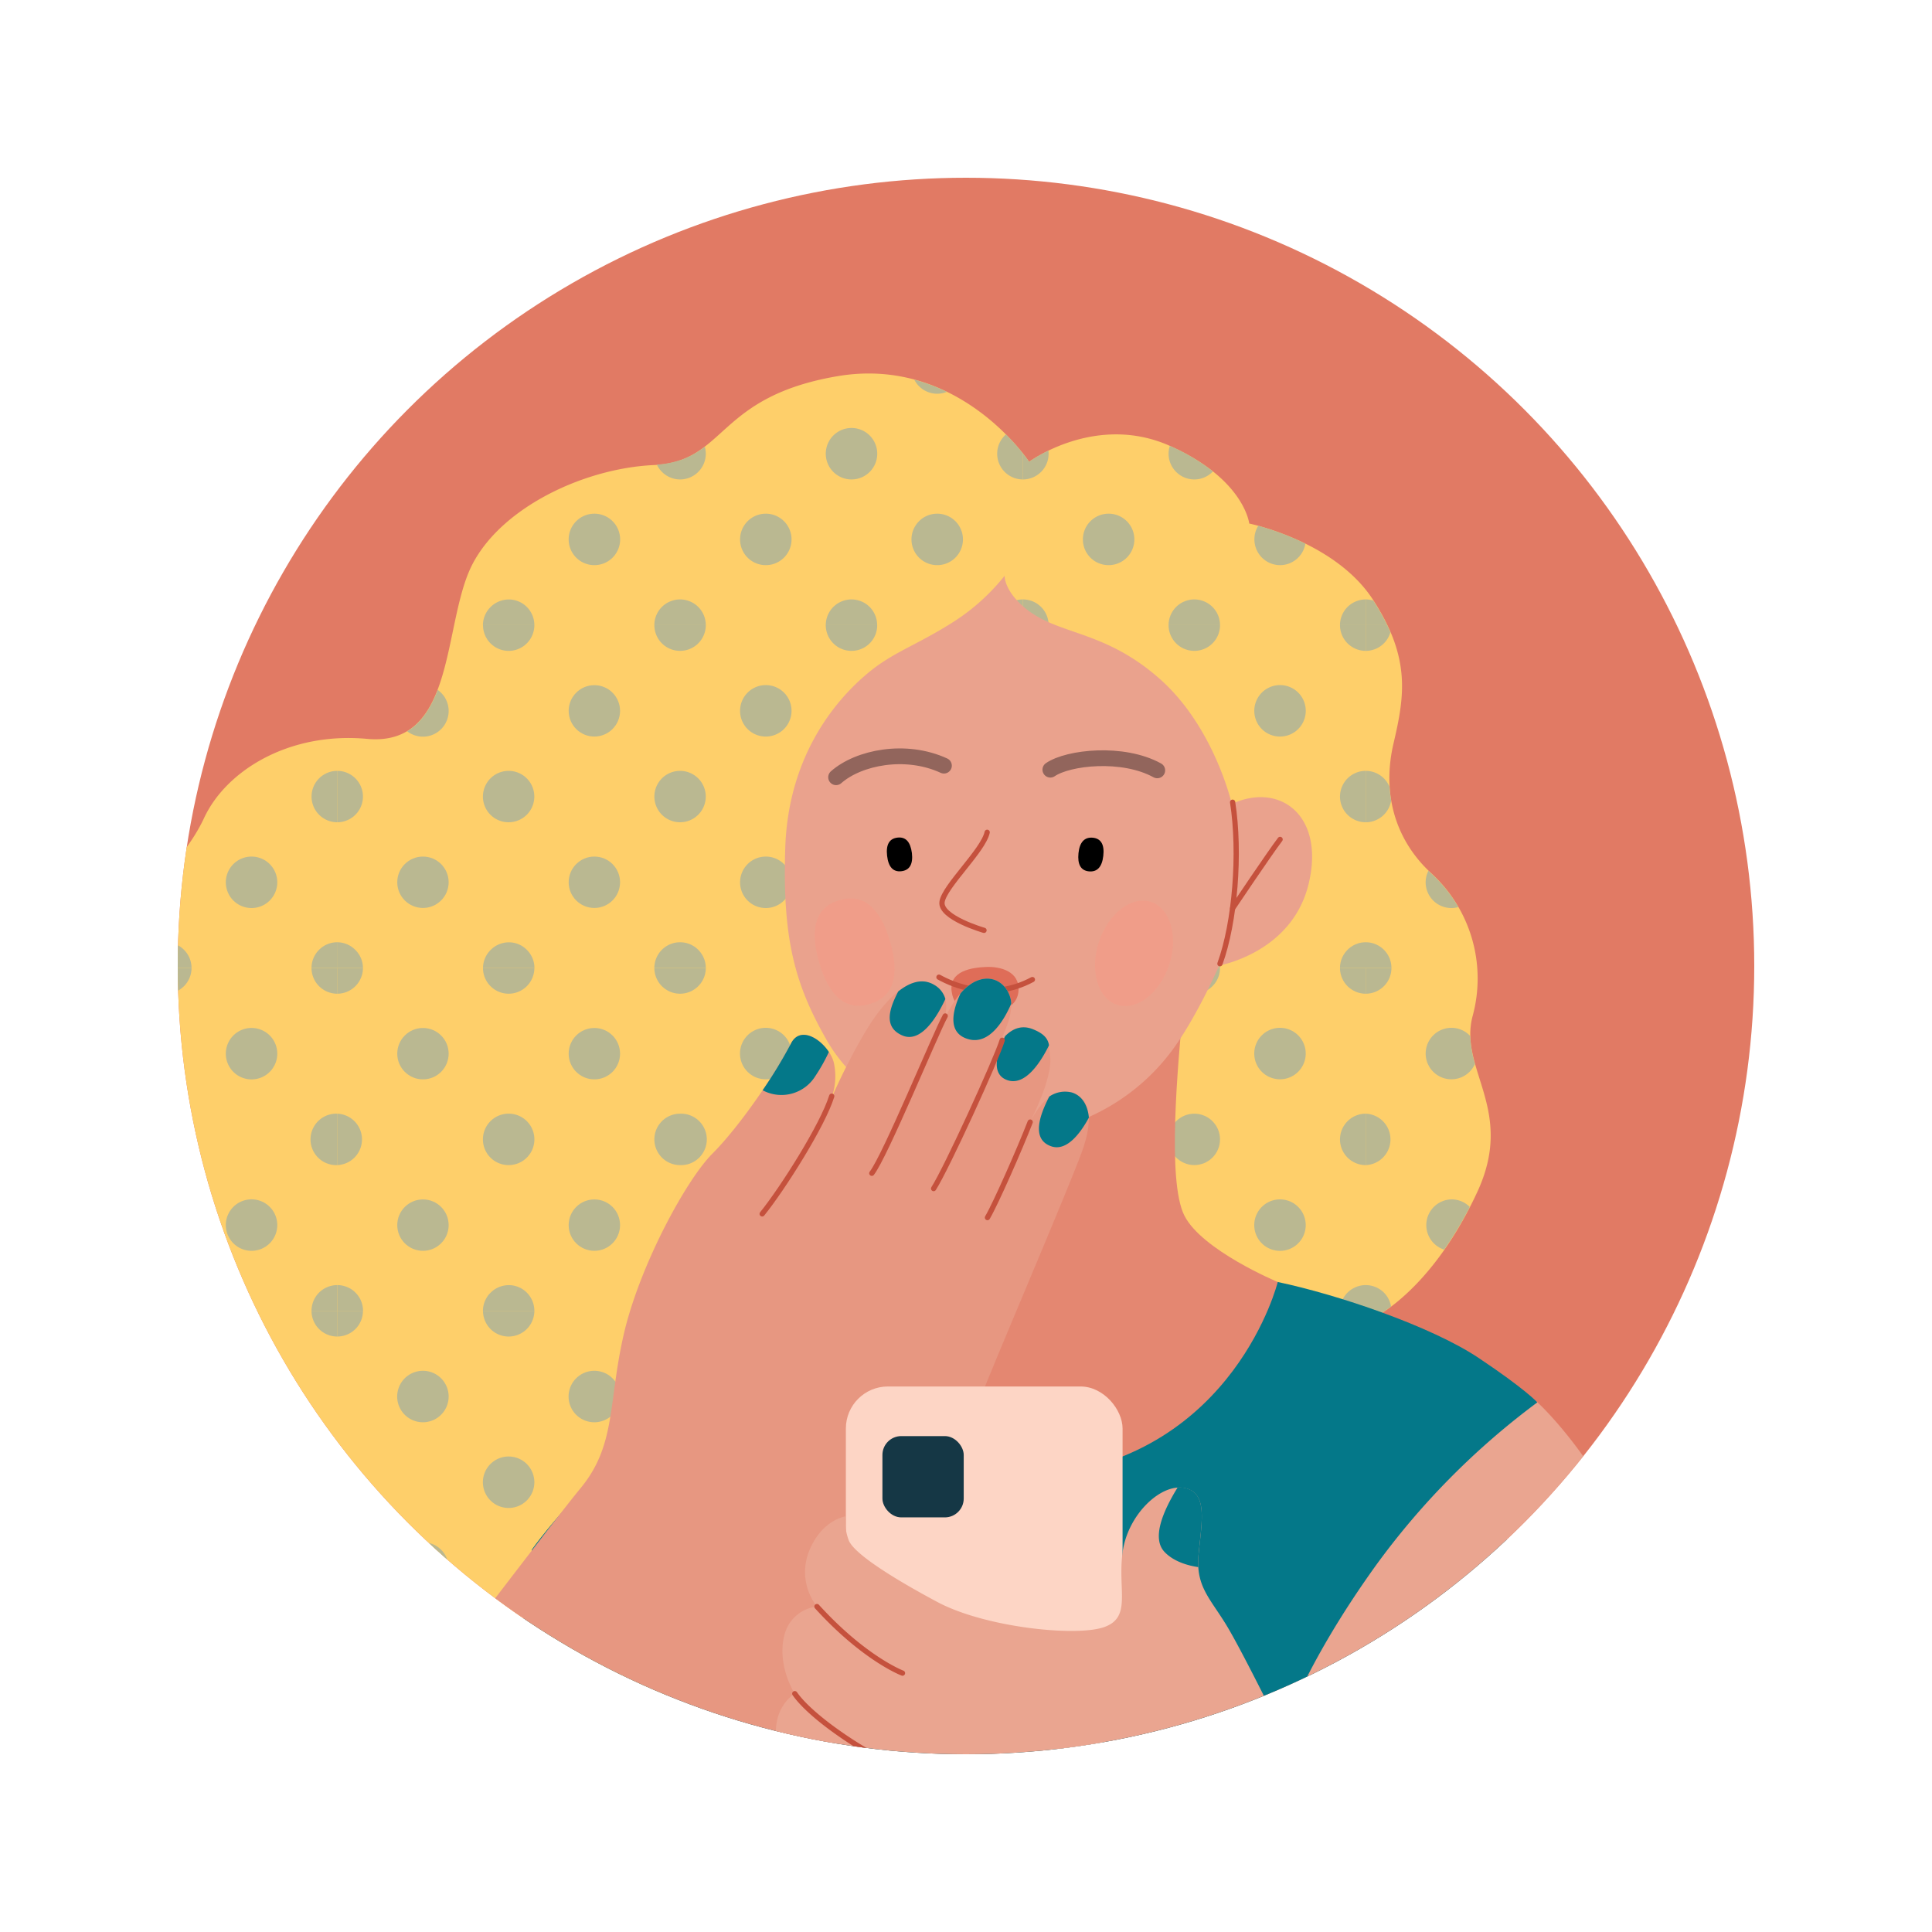 <svg xmlns="http://www.w3.org/2000/svg" viewBox="0 0 500 500"><defs><clipPath id="clip-path"><circle id="SVGID" class="cls-1" cx="770" cy="250" r="204"/></clipPath><clipPath id="clip-path-2"><circle id="SVGID-2" data-name="SVGID" class="cls-1" cx="250" cy="250" r="204"/></clipPath><clipPath id="clip-path-3"><circle id="SVGID-3" data-name="SVGID" class="cls-2" cx="250" cy="-270" r="204"/></clipPath><style>.cls-1,.cls-17,.cls-26,.cls-27,.cls-7{fill:none}.cls-2{fill:#047889}.cls-5{fill:#f09e64}.cls-15{mix-blend-mode:multiply}.cls-27{stroke:#010101}.cls-17,.cls-26,.cls-27,.cls-7{stroke-linecap:round;stroke-linejoin:round}.cls-7{stroke:#c5513d}.cls-26,.cls-27,.cls-7{stroke-width:1.36px}.cls-12{fill:#bab891}.cls-15{opacity:.68}.cls-16{fill:#f49b87}.cls-17{stroke:#92655c;stroke-width:4.08px}.cls-26{stroke:#b16333}</style></defs><g style="isolation:isolate"><g id="Layer_1" data-name="Layer 1"><g style="clip-path:url(#clip-path)"><path class="cls-5" d="M591.28 551.68s-81.75-112.08-81.75-126.21 6.76-29.51 6.15-51.64-.62-28.89 2.46-38.72 9.22-19.67-1.23-21.52S499.08 324 496 330.81s-11.68 44.25-11.68 44.25l-67-9.83s-19.05 47.94-1.23 95.89 25.82 94 70.07 141.37 73.77 55.32 114.33 55.94 65.77-16 65.77-16-8-16.6-34.42-48-40.56-42.75-40.56-42.75Z"/><path d="M504.61 427.72c2.29-1.12 3.93-3.28 5.08-6.1a127.22 127.22 0 0 1 2.31-14.76c.16-10.87-1.8-23-2.89-29.34-2.05-11.88-5.33-20.28-5.12-26.84.18-5.77-1.87-14.08-7-22-.38.75-.72 1.47-1 2.13-3.07 6.76-11.68 44.25-11.68 44.25l-11.11-1.63-4.67 47.32s24.41 12.71 36.08 6.97Z" style="mix-blend-mode:multiply;fill:#404da0;opacity:.17"/><path style="stroke-width:8.84px;stroke-linecap:round;stroke-linejoin:round;stroke:#010101;fill:none" d="m460.36 268.11 39.34 142.6"/><path class="cls-5" d="M417.33 365.23c6.76-17.21 19.46-31.35 29.09-39.55s26.64-22.33 30.94-21.92 8.81 4.71 6.56 13.11-6.15 11.07-13.11 18-15.78 15-20.29 21.52c0 0 9.43-9.84 18.24-14.35s14.55-3.27 18-1.63 8 7 6.35 13.31c-1.17 4.54-1.84 4.31-1.84 4.31a9.62 9.62 0 0 1 6.14 7c1 5.33.82 9.84-2.05 14.55a10.2 10.2 0 0 1 3.9 8.2c0 5.53-7 15.57-17.83 25.61s-14.55 14.13-14.55 14.13Z"/><path class="cls-7" d="M458.92 315.44c5.33 5.94 19.06 1.43 25-5.53M490.48 357.85c-6.35-.41-22.34 2.26-35 18.44M450.52 356.42a105.63 105.63 0 0 0-7.58 9.22M495.39 379.57c-5.32-2.25-14.75-.2-22.12 5.12a52.86 52.86 0 0 0-10.86 10M509.53 425.47c-.41 12.29-4.92 23.76-12.91 30.32"/></g><g style="clip-path:url(#clip-path-2)"><circle cx="250" cy="250" r="204" style="fill:#e17a64"/><path d="M57.15 439.75C39.94 464.34 9.82 544.86 16 576.83s18.44 43 24.59 44.25S133.37 559 133.37 559l10.45-94Z" style="fill:#e68f79"/><path d="M266.34 119.51s17.21-12.71 36.47-4.1 20.49 20.08 20.49 20.08 22.13 4.51 32 19.67 8.2 25 5.33 37.29 0 24.59 9.84 33.6a36.91 36.91 0 0 1 10.65 36.88c-3.69 13.93 11.07 24.18 1.23 45.49s-22.95 32-31.55 34.83S165.94 442 165.94 442s-54.5 25-72.94 23.36-26.63-15.16-39.75-10.65-6.55 14.75-27.86 17.62-25.82-9.42-45.9-4.92-34.83-6.55-38.52-16.8-7-9-18.44-18 .82-23.77-4.1-34-14.75-22.17-9.43-37.33c6.1-17.37 15.57-22.54 29.09-29.91s22.13-16 26.64-42.62 24.18-43 45.08-45.49 37.29-19.26 43-31.55 22-22.36 42.21-20.49c22.13 2.05 19.67-27.05 26.23-43s29.09-27 47.94-27.86 16-17.62 47.54-23 49.61 22.15 49.61 22.15Z" style="fill:#fecf6a"/><path class="cls-12" d="M176 124.08v-5a23.24 23.24 0 0 1-6 1.16 6.64 6.64 0 0 0 6 3.84ZM153.82 146.26a6.66 6.66 0 1 0-6.65-6.65 6.65 6.65 0 0 0 6.65 6.65ZM176 161.79v-6.66a6.55 6.55 0 0 0-1.34.14 6.72 6.72 0 0 0-1.25.39 6.61 6.61 0 0 0-4.06 6.13ZM136.34 157.08a6.49 6.49 0 0 0-2.11-1.42 6.72 6.72 0 0 0-1.25-.39 6.69 6.69 0 0 0-6 1.81 6.67 6.67 0 0 0-2 4.71h13.31a6.63 6.63 0 0 0-1.95-4.71ZM258.07 117.43a6.65 6.65 0 0 0 6.65 6.65v-6.75a56.32 56.32 0 0 0-4.38-4.9 6.62 6.62 0 0 0-2.27 5ZM220.36 124.08a6.66 6.66 0 1 0-6.65-6.65 6.66 6.66 0 0 0 6.65 6.65ZM242.54 101.9a6.72 6.72 0 0 0 2.51-.49 47.11 47.11 0 0 0-8.44-3.16 6.66 6.66 0 0 0 5.93 3.65ZM242.54 146.26a6.66 6.66 0 1 0-6.65-6.65 6.66 6.66 0 0 0 6.65 6.65ZM198.18 146.26a6.66 6.66 0 1 0-6.65-6.65 6.65 6.65 0 0 0 6.65 6.65ZM264.72 161.79v-6.66a6.62 6.62 0 0 0-1.34.14 6.72 6.72 0 0 0-1.25.39 6.59 6.59 0 0 0-2.11 1.42 6.67 6.67 0 0 0-1.95 4.71ZM225.07 157.08a6.53 6.53 0 0 0-2.12-1.42 6.28 6.28 0 0 0-1.25-.39 6.48 6.48 0 0 0-2.68 0 6.72 6.72 0 0 0-1.25.39 6.65 6.65 0 0 0-4.06 6.13H227a6.67 6.67 0 0 0-1.93-4.71ZM176 124.08a6.66 6.66 0 0 0 6.66-6.65 6.86 6.86 0 0 0-.26-1.83 22.38 22.38 0 0 1-6.4 3.52ZM182.66 161.79a6.67 6.67 0 0 0-1.95-4.71 6.53 6.53 0 0 0-2.12-1.42 6.28 6.28 0 0 0-1.25-.39 6.55 6.55 0 0 0-1.34-.14v6.66ZM309.09 124.08a6.61 6.61 0 0 0 4.82-2.08 50.73 50.73 0 0 0-11.1-6.59h-.06a6.81 6.81 0 0 0-.32 2 6.66 6.66 0 0 0 6.66 6.67ZM331.27 146.26a6.65 6.65 0 0 0 6.56-5.57 70.14 70.14 0 0 0-12.19-4.62 6.56 6.56 0 0 0-1 3.54 6.66 6.66 0 0 0 6.63 6.65ZM286.91 146.26a6.66 6.66 0 1 0-6.66-6.65 6.65 6.65 0 0 0 6.66 6.65ZM353.45 161.79v-6.66a6.71 6.71 0 0 0-2.59.53 6.63 6.63 0 0 0-4.07 6.13ZM313.79 157.08a6.59 6.59 0 0 0-2.11-1.42 6.72 6.72 0 0 0-1.25-.39 6.62 6.62 0 0 0-1.34-.14 6.55 6.55 0 0 0-1.34.14 6.28 6.28 0 0 0-1.25.39 6.53 6.53 0 0 0-2.12 1.42 6.67 6.67 0 0 0-1.95 4.71h13.31a6.63 6.63 0 0 0-1.95-4.71Z"/><path class="cls-12" d="M264.72 124.08a6.66 6.66 0 0 0 6.66-6.65 6.87 6.87 0 0 0-.05-.8 34.1 34.1 0 0 0-5 2.88s-.55-.84-1.62-2.18ZM271.38 161.79a6.65 6.65 0 0 0-4.06-6.13 6.71 6.71 0 0 0-2.6-.53v6.66ZM353.45 155.13v6.66H359a58.52 58.52 0 0 0-3.58-6.35 4.77 4.77 0 0 0-.65-.17 6.55 6.55 0 0 0-1.32-.14ZM87.28 199.5a6.65 6.65 0 1 0 0 13.3ZM65.09 235a6.66 6.66 0 1 0-6.65-6.66 6.66 6.66 0 0 0 6.65 6.66ZM87.28 250.51v-6.65a6.72 6.72 0 0 0-1.35.13 6.39 6.39 0 0 0-1.24.39 6.56 6.56 0 0 0-2.12 1.43 6.65 6.65 0 0 0-1.95 4.7ZM47.62 245.81a6.56 6.56 0 0 0-2.12-1.43 6.39 6.39 0 0 0-1.24-.39 6.72 6.72 0 0 0-1.35-.13 6.62 6.62 0 0 0-1.34.13 6.72 6.72 0 0 0-1.25.39 6.69 6.69 0 0 0-4.06 6.13h13.31a6.65 6.65 0 0 0-1.95-4.7ZM5.21 250.51a6.65 6.65 0 0 0-1.95-4.7 6.9 6.9 0 0 0-1.24-1c-1.16.34-2.32.73-3.47 1.15v4.52ZM176 199.5a6.65 6.65 0 0 0 0 13.3ZM176 161.79h-6.65a6.64 6.64 0 0 0 6.65 6.65ZM131.64 212.8a6.65 6.65 0 1 0-6.66-6.65 6.64 6.64 0 0 0 6.66 6.65ZM128.47 167.64a6.65 6.65 0 0 0 9.82-5.85H125a6.65 6.65 0 0 0 3.47 5.85Z"/><circle class="cls-12" cx="153.82" cy="183.97" r="6.65"/><circle class="cls-12" cx="153.82" cy="228.33" r="6.65"/><path class="cls-12" d="M116.11 184a6.64 6.64 0 0 0-2.84-5.45c-1.76 4.62-4.18 8.47-7.89 10.7a6.65 6.65 0 0 0 10.73-5.25Z"/><circle class="cls-12" cx="109.46" cy="228.33" r="6.65"/><path class="cls-12" d="M176 250.51v-6.65a6.55 6.55 0 0 0-1.34.13 6.67 6.67 0 0 0-3.37 1.82 6.64 6.64 0 0 0-1.94 4.7ZM136.34 245.81a6.51 6.51 0 0 0-2.11-1.43A6.72 6.72 0 0 0 133 244a6.66 6.66 0 0 0-6 1.82 6.65 6.65 0 0 0-2 4.7h13.31a6.6 6.6 0 0 0-1.97-4.71ZM87.28 212.8a6.65 6.65 0 0 0 0-13.3ZM93.93 250.51a6.6 6.6 0 0 0-2-4.7 6.51 6.51 0 0 0-2.11-1.43 6.72 6.72 0 0 0-1.25-.39 6.55 6.55 0 0 0-1.34-.13v6.65ZM264.72 199.5a6.65 6.65 0 0 0 0 13.3ZM261.55 167.64a6.69 6.69 0 0 0 3.17.8v-6.65h-6.65a6.66 6.66 0 0 0 3.48 5.85Z"/><circle class="cls-12" cx="220.36" cy="206.15" r="6.65"/><path class="cls-12" d="M217.19 167.64a6.63 6.63 0 0 0 3.17.8 6.64 6.64 0 0 0 6.66-6.65h-13.31a6.66 6.66 0 0 0 3.48 5.85Z"/><circle class="cls-12" cx="242.54" cy="183.97" r="6.65"/><circle class="cls-12" cx="242.54" cy="228.33" r="6.65"/><path class="cls-12" d="M198.18 190.62a6.66 6.66 0 1 0-6.65-6.65 6.64 6.64 0 0 0 6.65 6.65ZM198.18 235a6.66 6.66 0 1 0-6.65-6.66 6.65 6.65 0 0 0 6.65 6.66ZM264.72 250.51v-6.65a6.62 6.62 0 0 0-1.34.13 6.72 6.72 0 0 0-1.25.39 6.69 6.69 0 0 0-4.06 6.13ZM225.07 245.81a6.56 6.56 0 0 0-2.12-1.43 6.28 6.28 0 0 0-1.25-.39 7 7 0 0 0-2.68 0 6.72 6.72 0 0 0-1.25.39 6.69 6.69 0 0 0-4.06 6.13H227a6.65 6.65 0 0 0-1.93-4.7ZM176 212.8a6.65 6.65 0 1 0 0-13.3ZM176 161.79v6.65a6.65 6.65 0 0 0 6.66-6.65ZM180.71 245.81a6.56 6.56 0 0 0-2.12-1.43 6.28 6.28 0 0 0-1.25-.39 6.55 6.55 0 0 0-1.34-.13v6.65h6.66a6.65 6.65 0 0 0-1.95-4.7ZM346.79 206.15a6.65 6.65 0 0 0 6.66 6.65v-13.3a6.66 6.66 0 0 0-6.66 6.65ZM350.28 167.64a6.63 6.63 0 0 0 3.17.8v-6.65h-6.66a6.65 6.65 0 0 0 3.49 5.85Z"/><circle class="cls-12" cx="309.09" cy="206.15" r="6.65"/><path class="cls-12" d="M305.91 167.64a6.7 6.7 0 0 0 3.18.8 6.64 6.64 0 0 0 6.65-6.65h-13.31a6.66 6.66 0 0 0 3.48 5.85ZM331.27 190.62a6.66 6.66 0 1 0-6.66-6.65 6.64 6.64 0 0 0 6.66 6.65ZM331.27 235a6.66 6.66 0 1 0-6.66-6.66 6.65 6.65 0 0 0 6.66 6.66ZM286.91 190.62a6.66 6.66 0 1 0-6.66-6.65 6.65 6.65 0 0 0 6.66 6.65ZM286.91 235a6.66 6.66 0 1 0-6.66-6.66 6.66 6.66 0 0 0 6.66 6.66ZM350.86 244.38a6.67 6.67 0 0 0-4.07 6.13h6.66v-6.65a6.47 6.47 0 0 0-2.59.52ZM313.79 245.81a6.62 6.62 0 0 0-2.11-1.43 6.72 6.72 0 0 0-1.25-.39 6.62 6.62 0 0 0-1.34-.13 6.55 6.55 0 0 0-1.34.13 6.28 6.28 0 0 0-1.25.39 6.56 6.56 0 0 0-2.12 1.43 6.65 6.65 0 0 0-1.95 4.7h13.31a6.6 6.6 0 0 0-1.95-4.7ZM264.72 212.8a6.65 6.65 0 1 0 0-13.3ZM264.72 161.79v6.65a6.64 6.64 0 0 0 6.66-6.65ZM271.38 250.51a6.69 6.69 0 0 0-4.06-6.13 6.47 6.47 0 0 0-2.6-.52v6.65ZM375.63 235a6.54 6.54 0 0 0 1.78-.25 36.69 36.69 0 0 0-7-8.69c-.26-.23-.5-.46-.74-.7a6.65 6.65 0 0 0 5.94 9.64ZM353.45 199.5v13.3a6.65 6.65 0 0 0 6.57-5.61 32.31 32.31 0 0 1-.41-3.56 6.66 6.66 0 0 0-6.16-4.13ZM353.45 168.44a6.63 6.63 0 0 0 6.39-4.82c-.26-.6-.53-1.21-.82-1.83h-5.57ZM360.1 250.51a6.65 6.65 0 0 0-4.06-6.13 6.47 6.47 0 0 0-2.59-.52v6.65ZM87.28 288.22a6.66 6.66 0 1 0 0 13.31ZM84.1 256.36a6.59 6.59 0 0 0 3.18.81v-6.66h-6.66a6.65 6.65 0 0 0 3.48 5.85ZM42.91 301.53a6.66 6.66 0 1 0-6.65-6.66 6.66 6.66 0 0 0 6.65 6.66ZM39.74 256.36a6.52 6.52 0 0 0 3.17.81 6.66 6.66 0 0 0 6.66-6.66H36.26a6.65 6.65 0 0 0 3.48 5.85ZM65.09 279.35a6.66 6.66 0 1 0-6.65-6.66 6.66 6.66 0 0 0 6.65 6.66ZM65.09 323.71a6.66 6.66 0 1 0-6.65-6.65 6.66 6.66 0 0 0 6.65 6.65ZM20.73 279.35a6.66 6.66 0 1 0-6.65-6.66 6.66 6.66 0 0 0 6.65 6.66ZM20.73 323.71a6.66 6.66 0 1 0-6.65-6.65 6.66 6.66 0 0 0 6.65 6.65ZM87.28 339.24v-6.66a6.72 6.72 0 0 0-1.35.14 6.39 6.39 0 0 0-1.24.39 6.53 6.53 0 0 0-2.12 1.42 6.67 6.67 0 0 0-1.95 4.71ZM47.62 334.53a6.53 6.53 0 0 0-2.12-1.42 6.39 6.39 0 0 0-1.24-.39 6.72 6.72 0 0 0-1.35-.14 6.62 6.62 0 0 0-1.34.14 6.72 6.72 0 0 0-1.25.39 6.65 6.65 0 0 0-4.06 6.13h13.31a6.67 6.67 0 0 0-1.95-4.71ZM-1.45 301.53a6.66 6.66 0 0 0 6.66-6.66 6.66 6.66 0 0 0-6.66-6.65ZM-1.45 257.17a6.59 6.59 0 0 0 3.18-.81 6.65 6.65 0 0 0 3.48-5.85h-6.66ZM3.26 334.53a6.53 6.53 0 0 0-2.12-1.42 6.39 6.39 0 0 0-1.24-.39 6.72 6.72 0 0 0-1.35-.14v6.66h6.66a6.67 6.67 0 0 0-1.95-4.71ZM169.35 294.87a6.66 6.66 0 0 0 6.65 6.66v-13.31a6.65 6.65 0 0 0-6.65 6.65ZM172.83 256.36a6.52 6.52 0 0 0 3.17.81v-6.66h-6.65a6.63 6.63 0 0 0 3.48 5.85ZM131.64 301.53a6.66 6.66 0 1 0-6.66-6.66 6.65 6.65 0 0 0 6.66 6.66ZM128.47 256.36a6.61 6.61 0 0 0 6.34 0 6.63 6.63 0 0 0 3.48-5.85H125a6.63 6.63 0 0 0 3.47 5.85Z"/><circle class="cls-12" cx="153.82" cy="272.69" r="6.65"/><circle class="cls-12" cx="153.82" cy="317.06" r="6.65"/><circle class="cls-12" cx="109.46" cy="272.69" r="6.65"/><circle class="cls-12" cx="109.46" cy="317.06" r="6.65"/><path class="cls-12" d="M173.41 333.11a6.61 6.61 0 0 0-4.06 6.13H176v-6.66a6.55 6.55 0 0 0-1.34.14 6.72 6.72 0 0 0-1.25.39ZM136.34 334.53a6.49 6.49 0 0 0-2.11-1.42 6.72 6.72 0 0 0-1.25-.39 6.69 6.69 0 0 0-6 1.81 6.67 6.67 0 0 0-2 4.71h13.31a6.63 6.63 0 0 0-1.95-4.71ZM87.28 301.53a6.66 6.66 0 0 0 0-13.31ZM87.28 250.51v6.66a6.52 6.52 0 0 0 3.17-.81 6.65 6.65 0 0 0 3.48-5.85ZM92 334.53a6.49 6.49 0 0 0-2.11-1.42 6.72 6.72 0 0 0-1.25-.39 6.55 6.55 0 0 0-1.34-.14v6.66h6.65a6.63 6.63 0 0 0-1.95-4.71ZM264.72 288.22a6.66 6.66 0 0 0 0 13.31ZM264.72 250.51h-6.65a6.66 6.66 0 0 0 6.65 6.66Z"/><circle class="cls-12" cx="220.36" cy="294.87" r="6.65"/><path class="cls-12" d="M217.19 256.36a6.52 6.52 0 0 0 3.17.81 6.66 6.66 0 0 0 6.66-6.66h-13.31a6.65 6.65 0 0 0 3.48 5.85Z"/><circle class="cls-12" cx="242.54" cy="272.69" r="6.65"/><circle class="cls-12" cx="242.54" cy="317.06" r="6.65"/><path class="cls-12" d="M198.18 266a6.66 6.66 0 1 0 6.65 6.65 6.65 6.65 0 0 0-6.65-6.65ZM198.18 310.4a6.66 6.66 0 1 0 6.65 6.66 6.66 6.66 0 0 0-6.65-6.66ZM264.72 339.24v-6.66a6.62 6.62 0 0 0-1.34.14 6.72 6.72 0 0 0-1.25.39 6.59 6.59 0 0 0-2.11 1.42 6.67 6.67 0 0 0-1.95 4.71ZM225.07 334.53a6.53 6.53 0 0 0-2.12-1.42 6.28 6.28 0 0 0-1.25-.39 6.48 6.48 0 0 0-2.68 0 6.72 6.72 0 0 0-1.25.39 6.65 6.65 0 0 0-4.06 6.13H227a6.67 6.67 0 0 0-1.93-4.71ZM176 301.53a6.66 6.66 0 1 0 0-13.31ZM176 250.51v6.66a6.52 6.52 0 0 0 3.17-.81 6.63 6.63 0 0 0 3.49-5.85ZM180.71 334.53a6.53 6.53 0 0 0-2.12-1.42 6.28 6.28 0 0 0-1.25-.39 6.55 6.55 0 0 0-1.34-.14v6.66h6.66a6.67 6.67 0 0 0-1.95-4.71ZM346.79 294.87a6.66 6.66 0 0 0 6.66 6.66v-13.31a6.66 6.66 0 0 0-6.66 6.65ZM346.79 250.51a6.63 6.63 0 0 0 3.49 5.85 6.52 6.52 0 0 0 3.17.81v-6.66Z"/><circle class="cls-12" cx="309.09" cy="294.87" r="6.65"/><path class="cls-12" d="M305.91 256.36a6.59 6.59 0 0 0 3.18.81 6.52 6.52 0 0 0 3.17-.81 6.65 6.65 0 0 0 3.48-5.85h-13.31a6.65 6.65 0 0 0 3.48 5.85ZM331.27 266a6.66 6.66 0 1 0 6.65 6.65 6.66 6.66 0 0 0-6.65-6.65ZM331.27 310.4a6.66 6.66 0 1 0 6.65 6.66 6.66 6.66 0 0 0-6.65-6.66ZM286.91 266a6.66 6.66 0 1 0 6.65 6.65 6.66 6.66 0 0 0-6.65-6.65ZM286.91 310.4a6.66 6.66 0 1 0 6.65 6.66 6.66 6.66 0 0 0-6.65-6.66ZM350.86 333.11a6.63 6.63 0 0 0-4.07 6.13h6.66v-6.66a6.71 6.71 0 0 0-2.59.53ZM313.79 334.53a6.59 6.59 0 0 0-2.11-1.42 6.72 6.72 0 0 0-1.25-.39 6.62 6.62 0 0 0-1.34-.14 6.55 6.55 0 0 0-1.34.14 6.28 6.28 0 0 0-1.25.39 6.53 6.53 0 0 0-2.12 1.42 6.67 6.67 0 0 0-1.95 4.71h13.31a6.63 6.63 0 0 0-1.95-4.71ZM264.72 301.53a6.66 6.66 0 1 0 0-13.31ZM264.72 250.51v6.66a6.56 6.56 0 0 0 3.18-.81 6.65 6.65 0 0 0 3.48-5.85ZM269.43 334.53a6.59 6.59 0 0 0-2.11-1.42 6.71 6.71 0 0 0-2.6-.53v6.66h6.66a6.63 6.63 0 0 0-1.95-4.71ZM375.63 266a6.66 6.66 0 1 0 6.09 9.34 30.18 30.18 0 0 1-1.24-7.23 6.6 6.6 0 0 0-4.85-2.11ZM375.63 310.4a6.66 6.66 0 0 0-1.88 13 94.07 94.07 0 0 0 6.62-11.05 6.6 6.6 0 0 0-4.74-1.95ZM353.45 301.53a6.66 6.66 0 0 0 0-13.31ZM353.45 250.51v6.66a6.52 6.52 0 0 0 3.17-.81 6.63 6.63 0 0 0 3.48-5.85ZM358.16 334.53a6.64 6.64 0 0 0-2.12-1.42 6.71 6.71 0 0 0-2.59-.53v6.66h5c.51-.36 1-.73 1.55-1.12a6.64 6.64 0 0 0-1.84-3.59ZM80.62 383.6a6.65 6.65 0 0 0 6.66 6.65v-13.31a6.66 6.66 0 0 0-6.66 6.66ZM80.62 339.24a6.64 6.64 0 0 0 6.66 6.65v-6.65ZM42.91 376.94a6.66 6.66 0 1 0 6.66 6.66 6.66 6.66 0 0 0-6.66-6.66ZM39.74 345.09a6.63 6.63 0 0 0 3.17.8 6.64 6.64 0 0 0 6.66-6.65H36.26a6.67 6.67 0 0 0 3.48 5.85ZM65.09 354.76a6.66 6.66 0 1 0 6.66 6.66 6.66 6.66 0 0 0-6.66-6.66ZM65.09 399.13a6.65 6.65 0 1 0 6.66 6.65 6.65 6.65 0 0 0-6.66-6.65ZM20.73 354.76a6.66 6.66 0 1 0 6.66 6.66 6.66 6.66 0 0 0-6.66-6.66ZM20.73 399.13a6.65 6.65 0 1 0 6.66 6.65 6.65 6.65 0 0 0-6.66-6.65ZM87.28 428v-6.65a6.72 6.72 0 0 0-1.35.13 6.39 6.39 0 0 0-1.24.39 6.56 6.56 0 0 0-2.12 1.43 6.63 6.63 0 0 0-1.95 4.7ZM47.62 423.26a6.56 6.56 0 0 0-2.12-1.43 6.39 6.39 0 0 0-1.24-.39 6.72 6.72 0 0 0-1.35-.13 6.62 6.62 0 0 0-1.34.13 6.72 6.72 0 0 0-1.25.39 6.69 6.69 0 0 0-4.06 6.17h13.31a6.63 6.63 0 0 0-1.95-4.74ZM-1.45 390.25a6.65 6.65 0 0 0 6.66-6.65 6.66 6.66 0 0 0-6.66-6.66ZM-1.45 339.24v6.65a6.7 6.7 0 0 0 3.18-.8 6.67 6.67 0 0 0 3.48-5.85ZM3.26 423.26a6.56 6.56 0 0 0-2.12-1.43 6.39 6.39 0 0 0-1.24-.39 6.72 6.72 0 0 0-1.35-.13V428h6.66a6.63 6.63 0 0 0-1.95-4.74ZM169.35 383.6a6.65 6.65 0 0 0 6.65 6.65v-13.31a6.66 6.66 0 0 0-6.65 6.66ZM169.35 339.24a6.64 6.64 0 0 0 6.65 6.65v-6.65ZM131.64 376.94a6.66 6.66 0 1 0 6.65 6.66 6.66 6.66 0 0 0-6.65-6.66ZM128.47 345.09a6.65 6.65 0 0 0 9.82-5.85H125a6.66 6.66 0 0 0 3.47 5.85ZM153.82 354.76a6.66 6.66 0 1 0 6.65 6.66 6.65 6.65 0 0 0-6.65-6.66Z"/><circle class="cls-12" cx="153.82" cy="405.78" r="6.65"/><path class="cls-12" d="M109.46 354.76a6.66 6.66 0 1 0 6.65 6.66 6.66 6.66 0 0 0-6.65-6.66Z"/><circle class="cls-12" cx="109.46" cy="405.78" r="6.65"/><path class="cls-12" d="M173.41 421.83a6.65 6.65 0 0 0-4.06 6.13H176v-6.65a6.55 6.55 0 0 0-1.34.13 6.72 6.72 0 0 0-1.25.39ZM136.34 423.26a6.51 6.51 0 0 0-2.11-1.43 6.72 6.72 0 0 0-1.25-.39 6.66 6.66 0 0 0-6 1.82 6.63 6.63 0 0 0-2 4.7h13.31a6.59 6.59 0 0 0-1.95-4.7ZM87.28 390.25a6.66 6.66 0 0 0 0-13.31ZM87.28 339.24v6.65a6.64 6.64 0 0 0 6.65-6.65ZM92 423.26a6.51 6.51 0 0 0-2.11-1.43 6.72 6.72 0 0 0-1.25-.39 6.55 6.55 0 0 0-1.34-.13V428h6.65a6.59 6.59 0 0 0-1.95-4.74ZM264.72 376.94a6.65 6.65 0 0 0-2.37 12.87l2.37-1.28ZM264.72 339.24h-6.65a6.64 6.64 0 0 0 6.65 6.65Z"/><circle class="cls-12" cx="220.36" cy="383.6" r="6.65"/><path class="cls-12" d="M217.19 345.09a6.63 6.63 0 0 0 3.17.8 6.64 6.64 0 0 0 6.66-6.65h-13.31a6.67 6.67 0 0 0 3.48 5.85ZM242.54 368.07a6.66 6.66 0 1 0-6.65-6.65 6.66 6.66 0 0 0 6.65 6.65ZM236.15 403.94l8.37-4.52a6.77 6.77 0 0 0-2-.29 6.65 6.65 0 0 0-6.37 4.81ZM198.18 354.76a6.66 6.66 0 1 0 6.65 6.66 6.66 6.66 0 0 0-6.65-6.66ZM198.18 399.13a6.65 6.65 0 1 0 6.65 6.65 6.65 6.65 0 0 0-6.65-6.65ZM176 390.25a6.66 6.66 0 1 0 0-13.31ZM176 339.24v6.65a6.65 6.65 0 0 0 6.66-6.65ZM182.66 428a6.63 6.63 0 0 0-1.95-4.7 6.56 6.56 0 0 0-2.12-1.43 6.28 6.28 0 0 0-1.25-.39 6.55 6.55 0 0 0-1.34-.13V428ZM346.79 339.24a6.65 6.65 0 0 0 2.08 4.82 20 20 0 0 1 1.89-.81 26.67 26.67 0 0 0 2.69-1.09v-2.92ZM305.91 345.09a6.7 6.7 0 0 0 3.18.8 6.64 6.64 0 0 0 6.65-6.65h-13.31a6.67 6.67 0 0 0 3.48 5.85ZM286.91 354.76a6.66 6.66 0 1 0 6.65 6.66 6.66 6.66 0 0 0-6.65-6.66ZM264.72 376.94v11.59l6.5-3.49a6.91 6.91 0 0 0 .16-1.44 6.66 6.66 0 0 0-6.66-6.66ZM264.72 339.24v6.65a6.64 6.64 0 0 0 6.66-6.65ZM353.45 342.16a37.49 37.49 0 0 0 5-2.92h-5ZM80.62 428a6.66 6.66 0 0 0 6.66 6.66V428ZM37.3 468.77a16.58 16.58 0 0 0 3.49-2.77 6.59 6.59 0 0 0-3.49 2.77ZM39.74 433.81a6.63 6.63 0 0 0 3.17.81 6.66 6.66 0 0 0 6.66-6.62H36.26a6.65 6.65 0 0 0 3.48 5.81ZM71.75 450.14a6.66 6.66 0 1 0-12.19 3.7 23.8 23.8 0 0 1 8.33 2.33 6.63 6.63 0 0 0 3.86-6.03ZM20.73 443.49a6.66 6.66 0 1 0 6.66 6.65 6.65 6.65 0 0 0-6.66-6.65ZM-1.45 465.67v2.47c2.12.64 4.18 1.39 6.32 2.09a6.65 6.65 0 0 0-6.32-4.56ZM-1.45 428v6.66a6.7 6.7 0 0 0 3.18-.81A6.65 6.65 0 0 0 5.21 428ZM169.35 428a6.66 6.66 0 0 0 6.65 6.66V428ZM128.47 433.81a6.65 6.65 0 0 0 9.82-5.85H125a6.63 6.63 0 0 0 3.47 5.85ZM147.17 450.06c4.32-1.76 8.17-3.39 11.25-4.72a6.65 6.65 0 0 0-11.25 4.72Z"/><circle class="cls-12" cx="109.46" cy="450.14" r="6.65"/><path class="cls-12" d="M87.28 428v6.66a6.66 6.66 0 0 0 6.65-6.66ZM176 428v6.66a6.68 6.68 0 0 0 6.66-6.66Z"/><path class="cls-2" d="M330.68 331.78c15.57 3.27 39.75 11.47 52 19.66s15.16 11.48 15.16 11.48L339.28 626s-56.55 17.21-126.62 12.29-83.6-8.6-83.6-8.6l-6.14-108.18L137.67 401s22.13-31.55 56.55-47.13 136.46-22.09 136.46-22.09Z"/><path d="M306.09 261.7c-1.23 13.93-4.1 43.85.41 52.86s24.18 17.22 24.18 17.22-11.07 44.66-59.83 50c-31.58 3.45-65.16-11.48-76.63-27.87 0 0 22.95-23.35 25.82-41.79s.81-43.44.81-43.44Z" style="fill:#e48771"/><path d="M224.34 174.42c-7.42 6.26-20.29 20.49-21.11 44.87s2.78 35.88 10.66 49.79c10.45 18.44 34.83 26.63 53.07 24.18A54.24 54.24 0 0 0 303.22 272c6.56-8.81 12.3-22.13 12.3-22.13s18.85-3.28 23.15-21.11-7.58-26.43-19.88-20.69c0 0-4.5-19.87-18.64-32.37s-25.69-11.29-34.22-17.83C259.78 153.11 260 149 260 149a54.32 54.32 0 0 1-14.14 12.5c-9.23 5.75-14.97 7.39-21.52 12.92Z" style="fill:#eaa28d"/><path d="M236 220.77c.33 2.87-.59 4.45-2.72 4.7s-3.37-1.1-3.7-4 .58-4.46 2.71-4.7 3.33 1.12 3.71 4ZM285.53 221.51c-.33 2.87-1.58 4.2-3.71 4s-3-1.84-2.71-4.71 1.59-4.21 3.72-4 3.04 1.83 2.7 4.71Z"/><g class="cls-15"><ellipse class="cls-16" cx="293.49" cy="246.74" rx="14.01" ry="9.56" transform="rotate(-71.6 293.48 246.737)"/></g><g class="cls-15"><path class="cls-16" d="M225.09 259.84C219 261.62 214.58 258 212 249.08s-.83-14.35 5.26-16.13 10.5 1.85 13.1 10.76.81 14.35-5.27 16.13Z"/></g><path class="cls-7" d="M319 207.61c2.05 13.11.61 31.14-3.28 41.8"/><path class="cls-7" d="M331.29 217.24c-2.66 3.48-12.29 17.83-12.29 17.83M255.48 215.4c-1 4.71-11.06 13.93-11.68 18s10.86 7.37 10.86 7.37"/><path class="cls-17" d="M271.83 199.19c4.64-3.18 18.75-4.74 27.67.18M216.38 201.15c5.84-5.15 18-7.57 27.91-3"/><path d="M246.28 256.56c-.7-5.3 5.18-6.15 8.9-6.31s8.74 1.13 8.41 6.15-6.14 6.14-10.84 5.82-6.14-3.22-6.47-5.66Z" style="fill:#df6d58"/><path class="cls-7" d="M243 252.89c3.69 2.05 13.53 6.35 24.18.62"/><path d="M204.74 270c-4.26 8.3-13.53 21.72-20.36 28.55s-18.85 29-22.94 46.72-1.92 28.68-11.2 39.88S83 473.56 59.6 501.22s-50.4 68.84-39.95 95.89 46.1 40.57 75.61 28.89 66.38-74.38 86.05-104.49 70.55-155.45 77.38-171.84 18.24-43.32 21.17-51.22c3.15-8.47 2.46-14.21-2.45-15.71s-8.47 3.28-10.8 7.51c0 0 5.74-10.93 5.19-16.66-.45-4.73-1.09-5.74-4.09-7.11s-6.15-.82-9.15 3.55c0 0 4-7.24 3-11.47s-5.19-7-10-4.1-7.92 11.07-7.92 11.07 3.82-7.24-1.92-10.66-12.56 3.55-17.62 11.89a161.82 161.82 0 0 0-9.15 18 16.33 16.33 0 0 0 .82-9.84c-1.33-4.92-8.3-10.21-11.03-4.92Z" style="fill:#e79781"/><path class="cls-2" d="M232.46 256.59c-2.15 4.16-4.07 9.2 1.1 11.4s9.5-6 11.1-9.44a6.08 6.08 0 0 0-2.91-3.68c-2.94-1.75-6.16-.77-9.29 1.72ZM250.63 268.94c5.53 1.55 9.33-5.15 11.07-9.17a5.9 5.9 0 0 0-.14-1.21c-1-4.23-5.19-7-10-4.1a12.8 12.8 0 0 0-3 2.67c-2.11 4.56-3.43 10.27 2.07 11.81ZM211 278.5a45.6 45.6 0 0 0 3.51-6.25c-2.53-3.82-7.57-6.56-9.79-2.22a124.55 124.55 0 0 1-7.35 12.13A10.31 10.31 0 0 0 211 278.5ZM260.88 279.6c4.61 1.43 8.6-5 10.6-9.07-.28-2-1.74-3.12-3.77-4-2.48-1.12-5-.94-7.55 1.59-1.99 3.97-4.06 9.99.72 11.48ZM277.41 282.74a7.24 7.24 0 0 0-5.86 1.05c-2.43 4.7-4.78 11.07.53 12.88 4.07 1.39 7.65-3.6 9.72-7.43-.29-3.24-1.8-5.7-4.39-6.5Z"/><path class="cls-7" d="M244.62 262.93c-2.59 4.78-15.57 36.34-19 40.71M259.37 269.21c-1.5 4.92-14.34 33.06-17.75 38.39M266.61 290.39c-2.59 6.69-8.87 21-11.06 24.72M215.25 283.69c-2.32 7.52-12.7 23.91-18 30.46"/><rect x="218.91" y="358.82" width="71.61" height="93.7" rx="10.88" style="fill:#fdd5c5"/><path d="M397.88 362.92a196 196 0 0 0-41.8 42.21c-18.85 26.22-24.17 43.43-24.17 43.43s-9.43-19.26-13.94-27-8.6-10.66-7.78-19.26 2.46-16-3.69-17.21-14.75 7-16 16.8 2.46 16.8-4.92 19.26-30.73 0-43-6.56-21.72-12.7-22.94-16a13.76 13.76 0 0 1-.82-6.15s-6.15.82-9.43 9a14.5 14.5 0 0 0 2.05 14.34 9.74 9.74 0 0 0-8.2 6.56c-2 6.14.41 12.7 2.46 16 0 0-4.91 2.66-4.91 10s6.55 15 6.55 15-4.1 6.14 1.64 14.75 23.36 16.8 32.78 22.13 20.08 12.7 23.36 23.35 18 68 41.39 93 61.47 35.65 89.74 10.65S443.78 551 443 498.56s-12.34-84.42-23-104.91-22.12-30.73-22.12-30.73Z" style="fill:#eaa590"/><path class="cls-7" d="M331.91 448.56c6.55 14.35 10.65 24.59 21.72 43.85s35.65 65.16 36.47 92.2M211.43 415.78C223.72 429.3 233.56 433 233.56 433M205.69 438.32c4.72 6.76 19.88 16.39 26.64 18.85M207.33 463.32a59.72 59.72 0 0 0 23.36 14.75"/><path class="cls-2" d="M310.19 402.26c.82-8.61 2.46-16-3.69-17.21a6.56 6.56 0 0 0-1.72-.11c-3.82 6.18-6.77 13.15-3.4 16.7 2.53 2.67 6.5 3.61 8.75 3.93a19.6 19.6 0 0 1 .06-3.31Z"/><rect x="228.37" y="371.66" width="21.04" height="21.04" rx="4.88" style="fill:#153745"/></g><circle id="SVGID-4" data-name="SVGID" class="cls-2" cx="250" cy="-270" r="204"/><g style="clip-path:url(#clip-path-3)"><path d="M259 114.62c9.83 39.34 16.59 107 16.59 107-79.54 15.26-157.48 17.52-233 0 0 0 16.59-84.83 45.48-141.38Z" style="fill:#b16333"/><path d="M188.89 156.42c-26.43 5.53-69.39 4.24-92.61-6.14s-35-21.31-37.7-28.69a22.31 22.31 0 0 1-.82-13.39s-4.65-6.32-5.46-13.66a15 15 0 0 1 3.55-11.74s-4.92-9.29-1.91-16.12a15.62 15.62 0 0 1 9.83-8.47l136.87 43.71-2.73 42.08Z" style="fill:#ed8f4c"/><path class="cls-26" d="M57.76 108.2c10.66 15 17.48 18.58 17.48 18.58M55.85 82.8c2.46 6.83 12.29 16.94 16.39 19.94"/><path class="cls-2" d="M139.31-217.3c-21.11 8-64.13 19.05-92.41 63.93S32.15-37.82 41.37-1.55s25.82 111.26 75 126.62 71.92-13.52 71.92-13.52 9.83 20.29.61 44.87c0 0 55.32-12.29 92.82-38.11S333.34 55 335.8 13.82s-12.91-116.18-27.66-153.06-25.2-59.62-59.62-67.61-109.21-10.45-109.21-10.45Z"/><path class="cls-27" d="M263.06-113.63c2.87 7 14.21 31.83 15.44 42.08S270-44 262.11-24.84c-7.35 17.75-12.3 57.92-12.3 57.92M114.72 55.21C118.41 36.36 133.57 15.05 141-3s27.4-71.7 34.37-90.55 7.17-19 7.17-19l3.07-.21M139.31-11.18c-7.79 4.92-18.85 17.62-31.56 45.9"/><path class="cls-27" d="M262.65-93.68C261-75.52 250.36-21 240.93 10.54s-31.14 82.78-52.65 101"/><path class="cls-27" d="M290.52 13.41c-12.7 3.69-50.81 22.13-63.93 38.11M289.29-.12c-11.47 2.05-26.23 15.17-26.23 15.17"/></g></g></g></svg>
